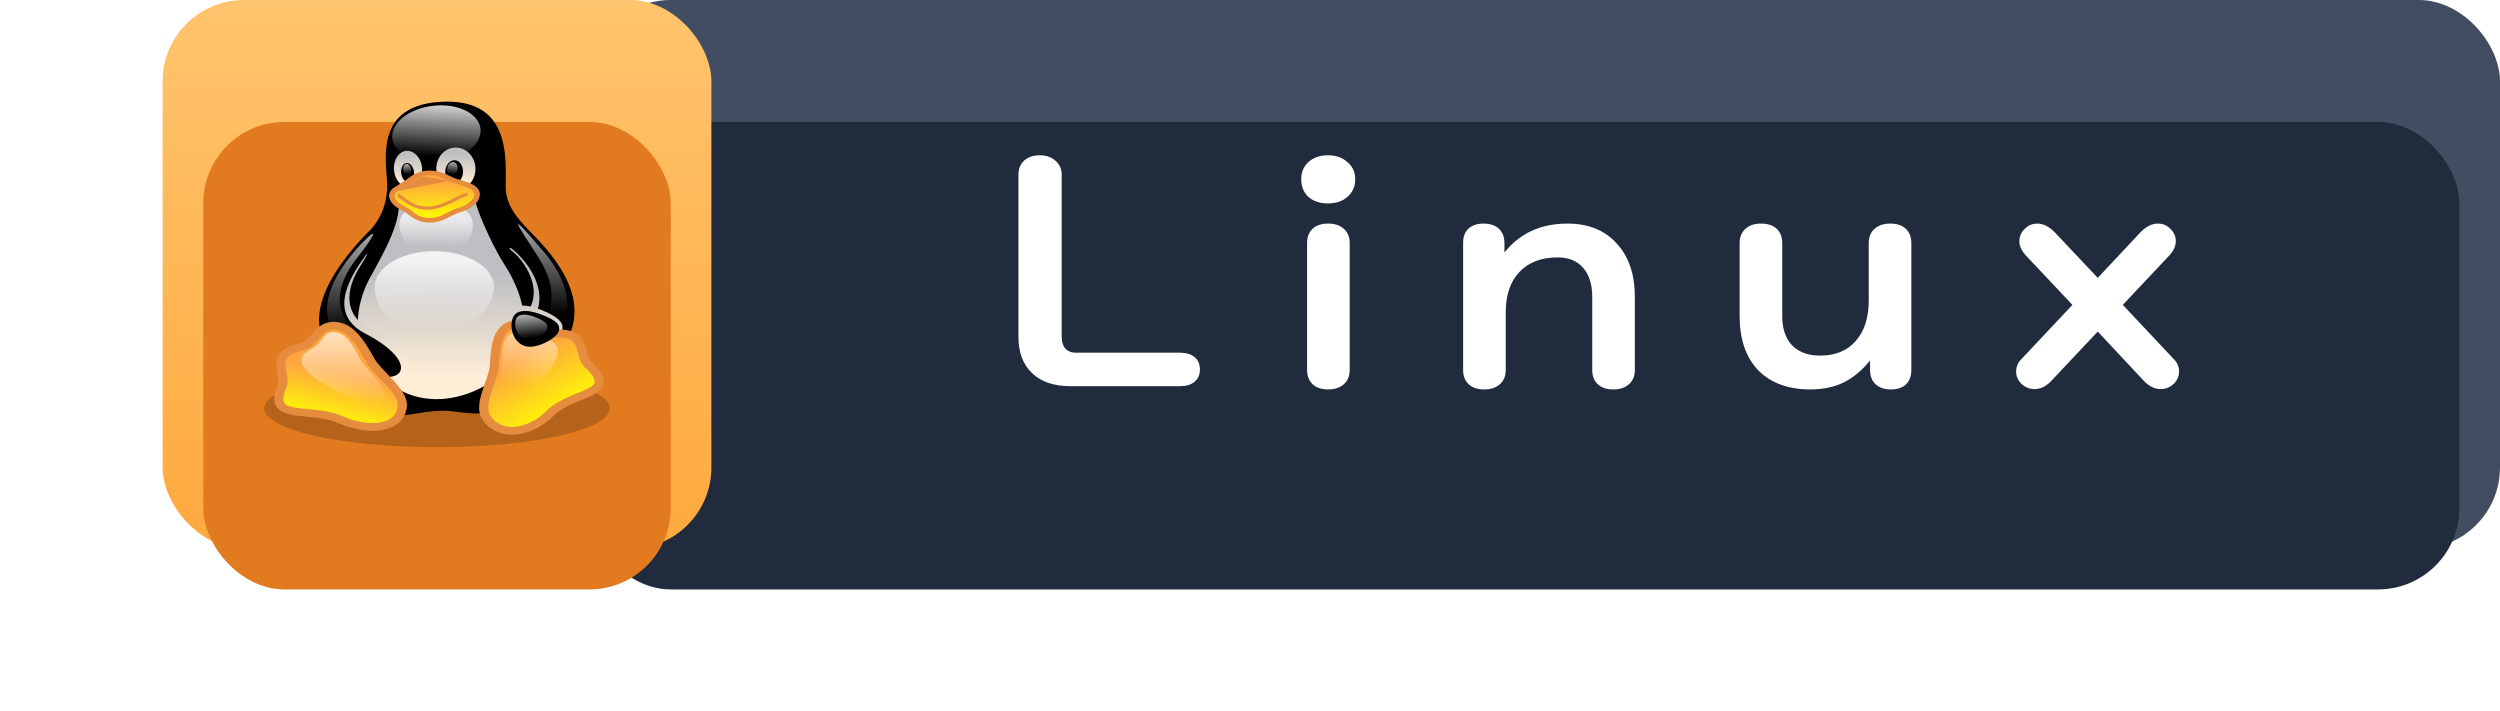 <svg width="123" height="35" viewBox="0 0 123 35" fill="none" xmlns="http://www.w3.org/2000/svg">
<rect x="29" width="94" height="27" rx="4" fill="#424D61"/>
<g filter="url(#filter0_i_1_481)">
<rect x="29" y="2" width="92" height="23" rx="4" fill="#212B3E"/>
</g>
<rect x="8" width="27" height="27" rx="4" fill="url(#paint0_linear_1_481)"/>
<g filter="url(#filter1_i_1_481)">
<rect x="10" y="2" width="23" height="23" rx="4" fill="#E27A20"/>
</g>
<g filter="url(#filter2_f_1_481)">
<path d="M30 20.088C30 21.142 26.195 22 21.5 22C16.805 22 13 21.147 13 20.088C13 19.034 16.805 18.176 21.5 18.176C26.195 18.176 29.993 19.034 30 20.088Z" fill="black" fill-opacity="0.2"/>
</g>
<path d="M16.845 18.031C16.021 17.038 15.862 13.805 17.781 11.815C18.731 10.861 18.977 10.198 19.05 9.3C19.103 8.28 18.193 5.242 21.619 5.013C25.093 4.779 24.9 7.656 24.88 9.178C24.867 10.46 26.002 11.19 26.786 12.194C28.227 14.034 28.107 17.2 26.514 18.917C24.495 21.063 22.768 20.132 21.619 20.21C19.468 20.316 19.395 21.275 16.845 18.031V18.031Z" fill="black"/>
<path d="M25.225 12.383C25.823 12.846 27.37 14.914 24.92 16.208C24.057 16.659 25.69 18.376 26.474 17.546C27.862 16.052 26.979 13.666 26.142 12.813C25.584 12.211 24.721 11.976 25.225 12.383L25.225 12.383Z" fill="url(#paint1_linear_1_481)"/>
<path d="M25.059 12.105C26.042 12.774 27.828 15.115 25.219 16.642C24.362 17.116 25.976 18.616 26.886 17.852C30.04 15.188 26.806 12.127 25.69 11.073C24.694 10.153 23.811 11.285 25.059 12.105Z" fill="black"/>
<path fill-rule="evenodd" clip-rule="evenodd" d="M24.998 10.701C25.214 10.713 25.464 10.82 25.716 11.053L25.717 11.054L25.717 11.054C26.274 11.58 27.366 12.612 27.922 13.848C28.201 14.466 28.345 15.137 28.221 15.822C28.097 16.506 27.704 17.203 26.911 17.873L26.911 17.873C26.674 18.072 26.39 18.123 26.114 18.081C25.84 18.039 25.574 17.905 25.365 17.733C25.156 17.56 25.002 17.347 24.955 17.145C24.908 16.94 24.971 16.744 25.199 16.618C25.846 16.239 26.218 15.811 26.4 15.373C26.581 14.935 26.572 14.484 26.452 14.059C26.211 13.206 25.524 12.459 25.037 12.128C24.405 11.713 24.301 11.21 24.503 10.922C24.604 10.777 24.781 10.69 24.998 10.701ZM24.564 10.952C24.387 11.204 24.465 11.677 25.081 12.081L25.082 12.082L25.082 12.082C25.578 12.42 26.275 13.178 26.521 14.045C26.643 14.479 26.653 14.942 26.466 15.393C26.279 15.844 25.897 16.282 25.239 16.667L25.238 16.667L25.238 16.667C25.038 16.778 24.982 16.947 25.025 17.133C25.068 17.321 25.213 17.524 25.415 17.69C25.616 17.857 25.87 17.984 26.127 18.023C26.383 18.062 26.642 18.015 26.861 17.831C27.644 17.169 28.03 16.484 28.151 15.813C28.273 15.141 28.131 14.481 27.856 13.869C27.305 12.645 26.222 11.62 25.664 11.093C25.419 10.867 25.185 10.771 24.994 10.761C24.804 10.751 24.652 10.826 24.564 10.952Z" fill="black"/>
<path d="M23.645 6.468C23.612 7.232 22.609 7.896 21.407 7.957C20.205 8.018 19.262 7.439 19.295 6.675C19.328 5.911 20.331 5.248 21.533 5.186C22.735 5.131 23.678 5.705 23.645 6.468V6.468Z" fill="url(#paint2_linear_1_481)"/>
<path d="M20.77 8.286C20.803 8.782 20.524 9.2 20.139 9.217C19.753 9.234 19.415 8.849 19.382 8.353C19.348 7.857 19.627 7.438 20.012 7.422C20.398 7.405 20.736 7.79 20.77 8.286V8.286Z" fill="url(#paint3_linear_1_481)"/>
<path d="M21.467 8.325C21.48 8.899 21.925 9.356 22.456 9.345C22.988 9.334 23.406 8.86 23.393 8.28C23.379 7.706 22.934 7.249 22.403 7.26C21.872 7.271 21.447 7.751 21.467 8.325V8.325Z" fill="url(#paint4_linear_1_481)"/>
<path d="M21.905 8.453C21.898 8.771 22.084 9.027 22.33 9.027C22.569 9.027 22.775 8.771 22.782 8.459C22.788 8.141 22.602 7.884 22.357 7.884C22.111 7.884 21.912 8.141 21.905 8.453ZM20.371 8.459C20.404 8.721 20.285 8.944 20.112 8.966C19.939 8.983 19.773 8.788 19.74 8.526C19.707 8.264 19.827 8.041 19.999 8.018C20.172 8.002 20.338 8.197 20.371 8.459V8.459Z" fill="black"/>
<path d="M22.005 8.275C21.985 8.453 22.084 8.598 22.224 8.609C22.363 8.62 22.496 8.481 22.516 8.308C22.536 8.13 22.436 7.985 22.297 7.974C22.157 7.963 22.025 8.102 22.005 8.275V8.275Z" fill="url(#paint5_linear_1_481)"/>
<path d="M20.225 8.319C20.245 8.464 20.172 8.593 20.066 8.604C19.959 8.615 19.86 8.503 19.84 8.353C19.82 8.208 19.893 8.08 19.999 8.068C20.105 8.057 20.205 8.174 20.225 8.319V8.319Z" fill="url(#paint6_linear_1_481)"/>
<path d="M18.133 13.794C18.605 12.896 19.607 11.319 19.627 10.098C19.627 9.128 23.087 8.894 23.366 9.864C23.645 10.834 24.349 12.283 24.8 12.986C25.252 13.682 26.56 15.907 25.166 17.847C23.91 19.564 20.105 20.924 18.073 17.613C17.383 16.464 17.509 15.043 18.133 13.794Z" fill="url(#paint7_linear_1_481)"/>
<path d="M17.708 13.125C17.303 13.766 16.466 15.45 18.512 16.369C20.71 17.351 20.703 19.363 18.06 18.404C15.643 17.54 16.712 14.039 17.39 13.203C17.828 12.617 18.492 11.898 17.708 13.125V13.125Z" fill="url(#paint8_linear_1_481)"/>
<path d="M18.053 12.4C17.409 13.281 15.869 15.355 17.934 16.436C20.71 17.869 19.926 19.296 17.39 18.008C13.817 16.213 16.958 12.59 18.386 11.207C20.019 9.657 18.698 11.491 18.053 12.4V12.4Z" fill="black"/>
<path fill-rule="evenodd" clip-rule="evenodd" d="M18.898 10.803C18.78 10.899 18.623 11.039 18.42 11.232C17.707 11.922 16.569 13.169 16.055 14.465C15.798 15.113 15.698 15.769 15.881 16.373C16.063 16.976 16.529 17.532 17.413 17.976L17.413 17.976C18.044 18.296 18.561 18.445 18.939 18.47C19.317 18.494 19.539 18.393 19.612 18.229C19.686 18.061 19.615 17.802 19.34 17.49C19.067 17.18 18.601 16.825 17.91 16.469L17.91 16.468C17.386 16.194 17.087 15.854 16.948 15.485C16.809 15.116 16.829 14.72 16.934 14.335C17.14 13.577 17.674 12.846 17.998 12.404C18.003 12.396 18.008 12.389 18.013 12.382L18.015 12.381C18.038 12.348 18.061 12.315 18.085 12.281C18.405 11.83 18.842 11.215 19.033 10.866C19.084 10.771 19.116 10.7 19.124 10.658C19.124 10.655 19.125 10.652 19.125 10.649C19.107 10.656 19.081 10.67 19.045 10.694C19.006 10.72 18.957 10.756 18.898 10.803ZM19.141 10.644C19.141 10.645 19.141 10.645 19.14 10.645C19.141 10.644 19.142 10.644 19.141 10.644ZM18.099 12.411C18.12 12.381 18.142 12.35 18.164 12.319C18.483 11.869 18.922 11.251 19.115 10.898C19.166 10.803 19.203 10.723 19.213 10.67C19.215 10.656 19.217 10.642 19.215 10.63C19.214 10.617 19.209 10.602 19.197 10.59C19.168 10.56 19.124 10.568 19.097 10.577C19.067 10.587 19.03 10.606 18.989 10.634C18.946 10.662 18.895 10.7 18.835 10.749C18.715 10.846 18.556 10.988 18.352 11.182L18.352 11.182L18.351 11.182C17.637 11.874 16.489 13.131 15.97 14.441C15.709 15.097 15.605 15.769 15.793 16.392C15.982 17.017 16.464 17.588 17.366 18.041C18.003 18.364 18.535 18.52 18.932 18.545C19.327 18.571 19.603 18.467 19.696 18.256C19.788 18.05 19.693 17.763 19.413 17.445C19.131 17.125 18.655 16.764 17.958 16.404C17.45 16.138 17.166 15.813 17.034 15.462C16.901 15.11 16.919 14.729 17.022 14.351C17.224 13.606 17.753 12.884 18.077 12.441C18.082 12.434 18.087 12.427 18.092 12.42L18.099 12.411V12.411Z" fill="black"/>
<path d="M24.309 14.134C24.309 15.115 23.187 16.386 21.261 16.375C19.275 16.386 18.432 15.115 18.432 14.134C18.432 13.153 19.747 12.355 21.367 12.355C22.994 12.361 24.309 13.153 24.309 14.134Z" fill="url(#paint9_linear_1_481)"/>
<path d="M23.26 11.051C23.24 12.066 22.45 12.305 21.453 12.305C20.457 12.305 19.734 12.155 19.647 11.051C19.647 10.36 20.457 9.958 21.453 9.958C22.45 9.953 23.26 10.354 23.26 11.051H23.26Z" fill="url(#paint10_linear_1_481)"/>
<path d="M17.237 12.612C17.887 11.781 19.262 10.505 17.496 12.79C16.061 14.675 16.965 15.884 17.429 16.219C18.771 17.222 18.718 17.897 17.662 17.367C15.397 16.236 15.869 14.329 17.237 12.612V12.612Z" fill="url(#paint11_linear_1_481)"/>
<path d="M26.66 12.952C26.095 11.976 24.302 9.501 26.746 12.378C28.971 14.981 27.41 16.793 27.131 16.971C26.852 17.15 25.916 17.512 26.188 16.882C26.467 16.252 27.849 15.059 26.66 12.952L26.66 12.952Z" fill="url(#paint12_linear_1_481)"/>
<path d="M16.745 20.645C15.258 19.982 13.1 20.774 13.883 18.978C14.043 18.572 13.651 17.958 13.903 17.562C14.202 17.077 14.846 17.183 15.231 16.86C15.61 16.526 15.849 15.946 16.559 16.035C17.263 16.124 17.735 16.849 18.226 17.741C18.591 18.376 19.88 19.274 19.793 19.988C19.687 21.08 18.206 21.286 16.745 20.645V20.645Z" fill="url(#paint13_linear_1_481)"/>
<path fill-rule="evenodd" clip-rule="evenodd" d="M15.678 16.693C15.594 16.79 15.5 16.898 15.395 16.991L15.393 16.992L15.391 16.994C15.188 17.165 14.921 17.241 14.713 17.3C14.677 17.31 14.643 17.32 14.611 17.329C14.38 17.399 14.213 17.473 14.104 17.65L14.103 17.651L14.102 17.652C14.018 17.785 14.033 17.972 14.082 18.237C14.085 18.257 14.089 18.276 14.093 18.297C14.113 18.403 14.134 18.518 14.143 18.628C14.155 18.759 14.151 18.902 14.098 19.038L14.097 19.041L14.095 19.044C13.904 19.483 13.922 19.703 13.992 19.816C14.057 19.923 14.207 19.998 14.508 20.05C14.654 20.076 14.82 20.094 15.005 20.111C15.045 20.115 15.087 20.119 15.13 20.123C15.277 20.136 15.434 20.151 15.592 20.17C16 20.218 16.444 20.296 16.851 20.477C17.55 20.784 18.229 20.877 18.727 20.782C18.974 20.735 19.17 20.643 19.311 20.514C19.45 20.385 19.545 20.209 19.568 19.972L19.568 19.97L19.569 19.968C19.584 19.84 19.539 19.688 19.434 19.509C19.329 19.331 19.175 19.144 18.999 18.95C18.898 18.838 18.799 18.734 18.699 18.63C18.619 18.547 18.54 18.463 18.459 18.376C18.287 18.191 18.125 18.002 18.023 17.823L18.022 17.822L18.021 17.82C17.775 17.374 17.543 16.986 17.291 16.7C17.038 16.412 16.791 16.256 16.526 16.223C16.268 16.19 16.1 16.271 15.936 16.418C15.849 16.496 15.77 16.587 15.681 16.689L15.678 16.693ZM16.745 20.645L16.639 20.813C16.302 20.663 15.919 20.591 15.529 20.545C15.378 20.527 15.23 20.514 15.084 20.5C15.041 20.496 14.997 20.492 14.954 20.488C14.768 20.471 14.585 20.451 14.417 20.422C14.091 20.365 13.755 20.26 13.59 19.99C13.429 19.727 13.471 19.373 13.67 18.916C13.695 18.849 13.702 18.764 13.693 18.655C13.685 18.562 13.667 18.466 13.647 18.36C13.643 18.339 13.639 18.317 13.635 18.295C13.591 18.053 13.537 17.736 13.703 17.474C13.893 17.167 14.197 17.051 14.458 16.972C14.504 16.958 14.547 16.946 14.589 16.934C14.796 16.873 14.947 16.829 15.069 16.727C15.151 16.655 15.228 16.567 15.316 16.466L15.32 16.46C15.404 16.364 15.499 16.255 15.606 16.159C15.833 15.955 16.14 15.79 16.593 15.847L16.593 15.847C17.032 15.903 17.373 16.154 17.654 16.474C17.936 16.795 18.185 17.215 18.43 17.66C18.511 17.799 18.646 17.96 18.816 18.143C18.884 18.218 18.962 18.299 19.043 18.384C19.149 18.495 19.26 18.611 19.359 18.72C19.54 18.919 19.715 19.13 19.839 19.341C19.962 19.55 20.045 19.777 20.018 20.005C19.988 20.314 19.859 20.572 19.645 20.769C19.432 20.966 19.147 21.091 18.827 21.152C18.193 21.273 17.402 21.148 16.641 20.814L16.745 20.645Z" fill="#E68C3F"/>
<path d="M27.576 16.431C27.35 16.788 26.407 17.362 25.777 17.211C25.139 17.066 24.847 16.252 24.973 15.633C25.093 14.942 25.777 14.903 26.64 15.249C27.57 15.633 27.849 15.957 27.576 16.431V16.431Z" fill="url(#paint14_linear_1_481)"/>
<path d="M27.058 20.339C28.147 19.229 30.571 19.458 28.938 17.936C28.592 17.607 28.698 16.905 28.273 16.604C27.775 16.236 27.224 16.537 26.72 16.347C26.215 16.141 25.684 15.745 25.066 16.024C24.448 16.308 24.382 17.044 24.322 18.014C24.269 18.711 23.512 19.876 23.917 20.517C24.502 21.509 26.022 21.376 27.058 20.339V20.339Z" fill="url(#paint15_linear_1_481)"/>
<path fill-rule="evenodd" clip-rule="evenodd" d="M26.815 16.175C26.975 16.234 27.136 16.229 27.357 16.223C27.4 16.221 27.445 16.22 27.493 16.219C27.773 16.213 28.107 16.229 28.421 16.46C28.699 16.658 28.789 16.974 28.856 17.217C28.861 17.236 28.866 17.256 28.871 17.274C28.901 17.384 28.928 17.482 28.963 17.573C29.004 17.678 29.05 17.755 29.106 17.81C29.518 18.194 29.732 18.516 29.712 18.808C29.69 19.12 29.414 19.314 29.135 19.455C28.991 19.528 28.826 19.596 28.66 19.663C28.635 19.673 28.61 19.684 28.584 19.694C28.44 19.752 28.294 19.811 28.147 19.877C27.814 20.026 27.499 20.198 27.258 20.434L27.231 20.461C26.684 21.008 25.993 21.334 25.336 21.378C24.668 21.423 24.052 21.172 23.716 20.604C23.589 20.401 23.56 20.17 23.576 19.942C23.593 19.713 23.656 19.471 23.73 19.238C23.771 19.105 23.821 18.965 23.868 18.831C23.901 18.735 23.934 18.643 23.962 18.558C24.033 18.343 24.085 18.156 24.097 18.003C24.126 17.523 24.158 17.077 24.266 16.716C24.374 16.35 24.57 16.036 24.957 15.857L24.958 15.857L24.959 15.857C25.345 15.682 25.706 15.724 26.018 15.827C26.17 15.877 26.315 15.943 26.446 16.005C26.475 16.019 26.504 16.032 26.531 16.046C26.632 16.094 26.723 16.137 26.815 16.175ZM25.174 16.191C24.944 16.297 24.798 16.492 24.704 16.808C24.609 17.127 24.578 17.535 24.548 18.024L24.548 18.025L24.548 18.026C24.533 18.221 24.47 18.441 24.397 18.66C24.365 18.759 24.331 18.854 24.297 18.949C24.253 19.076 24.208 19.203 24.166 19.335C24.095 19.561 24.041 19.773 24.028 19.965C24.014 20.156 24.042 20.31 24.117 20.428L24.118 20.43L24.12 20.433C24.369 20.855 24.804 21.033 25.3 21C25.808 20.966 26.393 20.707 26.881 20.221L26.884 20.218C27.184 19.912 27.57 19.704 27.935 19.542C28.09 19.472 28.246 19.41 28.39 19.351C28.415 19.341 28.439 19.331 28.464 19.321C28.631 19.254 28.778 19.192 28.902 19.129C29.161 18.999 29.253 18.895 29.261 18.786C29.269 18.66 29.174 18.44 28.77 18.063L28.769 18.062L28.768 18.061C28.652 17.951 28.582 17.818 28.533 17.69C28.491 17.581 28.459 17.464 28.43 17.356C28.425 17.337 28.42 17.32 28.415 17.302C28.342 17.036 28.273 16.852 28.128 16.749L28.126 16.747L28.124 16.746C27.941 16.61 27.751 16.593 27.505 16.598C27.471 16.599 27.435 16.6 27.398 16.602C27.177 16.61 26.894 16.62 26.627 16.52L26.624 16.519L26.621 16.518C26.513 16.474 26.404 16.422 26.301 16.372C26.275 16.36 26.249 16.348 26.224 16.336C26.095 16.274 25.974 16.22 25.853 16.18C25.619 16.103 25.405 16.086 25.174 16.191Z" fill="#E68C3F"/>
<path d="M26.587 18.856C28.273 16.765 27.018 16.782 26.593 16.62C26.168 16.453 25.723 16.124 25.225 16.353C24.727 16.587 24.701 17.189 24.688 17.98C24.668 18.549 24.103 19.503 24.442 20.032C24.854 20.651 25.85 19.753 26.587 18.856V18.856Z" fill="url(#paint16_linear_1_481)"/>
<path d="M16.4 19.157C13.877 17.785 15.059 17.317 15.437 17.1C15.895 16.821 15.902 16.286 16.466 16.336C17.031 16.386 17.363 16.971 17.741 17.696C18.02 18.215 18.99 18.906 18.917 19.503C18.824 20.205 17.489 19.742 16.4 19.157V19.157Z" fill="url(#paint17_linear_1_481)"/>
<path d="M27.43 16.414C27.231 16.704 26.421 17.161 25.883 17.038C25.332 16.921 25.079 16.269 25.192 15.778C25.292 15.221 25.883 15.193 26.627 15.472C27.417 15.773 27.663 16.029 27.43 16.414Z" fill="black"/>
<path d="M26.886 16.252C26.759 16.453 26.228 16.771 25.856 16.687C25.484 16.604 25.299 16.152 25.358 15.812C25.411 15.427 25.81 15.405 26.314 15.595C26.859 15.806 27.032 15.985 26.886 16.252V16.252Z" fill="url(#paint18_linear_1_481)"/>
<path d="M20.019 8.977C20.285 8.771 20.929 8.141 22.151 8.799C22.377 8.921 22.562 8.933 22.994 9.089C23.864 9.39 23.452 10.114 22.523 10.36C22.124 10.466 21.766 10.873 21.048 10.834C20.431 10.806 20.271 10.466 19.893 10.282C19.222 9.964 19.123 9.535 19.488 9.306C19.853 9.078 19.993 8.994 20.019 8.977Z" fill="url(#paint19_linear_1_481)"/>
<path fill-rule="evenodd" clip-rule="evenodd" d="M20.17 9.014C20.149 9.031 20.13 9.046 20.111 9.061L20.106 9.065L20.101 9.068C20.096 9.071 20.084 9.078 20.067 9.089C20.002 9.128 19.849 9.222 19.569 9.397M20.17 9.014C20.308 8.903 20.498 8.751 20.771 8.671ZM20.771 8.671C21.072 8.584 21.496 8.581 22.077 8.894ZM22.077 8.894C22.204 8.963 22.32 9 22.451 9.039C22.47 9.044 22.491 9.05 22.511 9.056C22.628 9.09 22.762 9.129 22.941 9.193L22.942 9.194L22.942 9.194C23.14 9.262 23.247 9.348 23.297 9.431C23.347 9.513 23.35 9.606 23.306 9.705C23.215 9.911 22.922 10.135 22.482 10.251L22.482 10.251C22.365 10.282 22.256 10.334 22.154 10.387C22.116 10.407 22.079 10.427 22.043 10.446C21.976 10.482 21.91 10.517 21.838 10.552C21.622 10.656 21.38 10.738 21.057 10.72L21.056 10.72L21.056 10.72C20.782 10.708 20.614 10.628 20.466 10.528C20.413 10.492 20.365 10.455 20.314 10.415C20.289 10.396 20.264 10.377 20.236 10.357C20.156 10.297 20.067 10.235 19.961 10.183L19.96 10.183L19.96 10.182C19.641 10.032 19.481 9.865 19.432 9.728C19.386 9.6 19.43 9.484 19.569 9.397M20.682 8.456C21.074 8.342 21.584 8.358 22.224 8.703L22.224 8.703C22.323 8.757 22.414 8.787 22.54 8.824C22.559 8.829 22.578 8.835 22.598 8.841C22.715 8.874 22.859 8.916 23.047 8.984C23.284 9.066 23.451 9.183 23.539 9.328C23.628 9.475 23.627 9.635 23.56 9.785C23.431 10.078 23.053 10.339 22.563 10.468C22.481 10.49 22.395 10.529 22.296 10.581C22.265 10.597 22.232 10.615 22.197 10.633C22.127 10.671 22.05 10.712 21.972 10.75C21.73 10.866 21.435 10.969 21.04 10.947C20.697 10.932 20.476 10.827 20.296 10.705C20.236 10.664 20.178 10.62 20.123 10.578C20.1 10.56 20.078 10.543 20.056 10.527C19.981 10.47 19.908 10.421 19.826 10.38C19.474 10.214 19.249 10.007 19.172 9.793C19.092 9.57 19.18 9.357 19.407 9.215L19.407 9.215C19.689 9.038 19.832 8.951 19.897 8.911C19.913 8.901 19.925 8.894 19.932 8.89C19.946 8.879 19.962 8.866 19.979 8.852C20.114 8.743 20.349 8.553 20.682 8.456Z" fill="#E68C3F"/>
<path fill-rule="evenodd" clip-rule="evenodd" d="M22.616 9.61C22.753 9.546 22.888 9.492 23.003 9.487L23.012 9.638C22.945 9.641 22.844 9.677 22.704 9.742C22.628 9.778 22.548 9.818 22.463 9.861C22.392 9.897 22.316 9.935 22.234 9.975C21.886 10.143 21.463 10.319 21.022 10.319C20.578 10.319 20.226 10.145 19.975 9.979C19.864 9.906 19.771 9.832 19.699 9.775C19.689 9.767 19.679 9.76 19.67 9.752C19.631 9.722 19.601 9.699 19.577 9.684C19.565 9.676 19.558 9.672 19.554 9.67C19.553 9.67 19.553 9.67 19.552 9.67C19.554 9.671 19.56 9.672 19.568 9.672V9.52C19.597 9.52 19.622 9.529 19.638 9.536C19.655 9.544 19.672 9.554 19.688 9.564C19.719 9.584 19.755 9.612 19.793 9.642C19.803 9.649 19.812 9.657 19.823 9.665C19.895 9.722 19.983 9.791 20.087 9.86C20.323 10.017 20.636 10.167 21.022 10.167C21.411 10.167 21.798 10.011 22.144 9.843C22.218 9.807 22.293 9.77 22.365 9.733C22.454 9.688 22.54 9.645 22.616 9.61ZM19.552 9.67C19.552 9.67 19.552 9.67 19.552 9.67C19.552 9.67 19.552 9.67 19.552 9.67Z" fill="#E68C3F"/>
<path d="M52.667 19C51.856 19 51.227 18.787 50.779 18.36C50.331 17.933 50.107 17.336 50.107 16.568V8.6C50.107 8.301 50.203 8.067 50.395 7.896C50.587 7.725 50.843 7.64 51.163 7.64C51.483 7.64 51.739 7.731 51.931 7.912C52.133 8.083 52.235 8.312 52.235 8.6V16.568C52.235 16.813 52.293 17.005 52.411 17.144C52.539 17.283 52.709 17.352 52.923 17.352H58.043C58.363 17.352 58.608 17.427 58.779 17.576C58.949 17.715 59.035 17.917 59.035 18.184C59.035 18.44 58.944 18.643 58.763 18.792C58.592 18.931 58.352 19 58.043 19H52.667ZM65.333 10.008C64.938 10.008 64.618 9.901 64.373 9.688C64.138 9.464 64.021 9.176 64.021 8.824C64.021 8.472 64.138 8.189 64.373 7.976C64.618 7.752 64.938 7.64 65.333 7.64C65.728 7.64 66.048 7.752 66.293 7.976C66.549 8.189 66.677 8.472 66.677 8.824C66.677 9.176 66.549 9.464 66.293 9.688C66.048 9.901 65.728 10.008 65.333 10.008ZM65.349 19.16C65.018 19.16 64.762 19.075 64.581 18.904C64.4 18.733 64.309 18.499 64.309 18.2V11.96C64.309 11.661 64.4 11.427 64.581 11.256C64.762 11.085 65.018 11 65.349 11C65.669 11 65.925 11.085 66.117 11.256C66.309 11.427 66.405 11.661 66.405 11.96V18.2C66.405 18.499 66.309 18.733 66.117 18.904C65.925 19.075 65.669 19.16 65.349 19.16ZM73.026 19.16C72.695 19.16 72.439 19.075 72.258 18.904C72.077 18.733 71.986 18.499 71.986 18.2V11.96C71.986 11.651 72.071 11.416 72.242 11.256C72.423 11.085 72.674 11 72.994 11C73.314 11 73.565 11.085 73.746 11.256C73.927 11.427 74.018 11.661 74.018 11.96V12.424C74.775 11.475 75.81 11 77.122 11C78.146 11 78.951 11.325 79.538 11.976C80.135 12.616 80.434 13.491 80.434 14.6V18.2C80.434 18.499 80.338 18.733 80.146 18.904C79.954 19.075 79.698 19.16 79.378 19.16C79.047 19.16 78.791 19.075 78.61 18.904C78.429 18.733 78.338 18.499 78.338 18.2V14.6C78.338 13.992 78.189 13.517 77.89 13.176C77.591 12.835 77.175 12.664 76.642 12.664C75.831 12.664 75.202 12.904 74.754 13.384C74.306 13.853 74.082 14.515 74.082 15.368V18.2C74.082 18.499 73.986 18.733 73.794 18.904C73.602 19.075 73.346 19.16 73.026 19.16ZM89.078 19.16C87.979 19.16 87.12 18.845 86.502 18.216C85.894 17.576 85.59 16.691 85.59 15.56V11.96C85.59 11.661 85.686 11.427 85.878 11.256C86.07 11.085 86.326 11 86.646 11C86.976 11 87.232 11.085 87.414 11.256C87.595 11.427 87.686 11.661 87.686 11.96V15.56C87.686 16.168 87.846 16.643 88.166 16.984C88.496 17.325 88.955 17.496 89.542 17.496C90.299 17.496 90.886 17.256 91.302 16.776C91.728 16.296 91.942 15.635 91.942 14.792V11.96C91.942 11.661 92.038 11.427 92.23 11.256C92.422 11.085 92.678 11 92.998 11C93.328 11 93.584 11.085 93.766 11.256C93.947 11.427 94.038 11.661 94.038 11.96V18.2C94.038 18.509 93.947 18.749 93.766 18.92C93.595 19.08 93.35 19.16 93.03 19.16C92.71 19.16 92.459 19.075 92.278 18.904C92.096 18.733 92.006 18.499 92.006 18.2V17.736C91.611 18.227 91.174 18.589 90.694 18.824C90.224 19.048 89.686 19.16 89.078 19.16ZM106.954 17.672C107.124 17.843 107.21 18.045 107.21 18.28C107.21 18.536 107.103 18.755 106.89 18.936C106.719 19.075 106.527 19.144 106.314 19.144C106.026 19.144 105.759 19.021 105.514 18.776L103.21 16.312L100.89 18.776C100.644 19.021 100.378 19.144 100.09 19.144C99.876 19.144 99.684 19.075 99.513 18.936C99.3 18.755 99.194 18.536 99.194 18.28C99.194 18.045 99.279 17.843 99.45 17.672L101.962 15L99.657 12.552C99.455 12.328 99.353 12.099 99.353 11.864C99.353 11.608 99.46 11.389 99.674 11.208C99.823 11.069 100.01 11 100.234 11C100.522 11 100.804 11.139 101.082 11.416L103.21 13.672L105.322 11.416C105.599 11.139 105.882 11 106.17 11C106.394 11 106.58 11.069 106.73 11.208C106.943 11.389 107.05 11.608 107.05 11.864C107.05 12.099 106.948 12.328 106.746 12.552L104.442 15L106.954 17.672Z" fill="white"/>
<defs>
<filter id="filter0_i_1_481" x="29" y="2" width="92" height="27" filterUnits="userSpaceOnUse" color-interpolation-filters="sRGB">
<feFlood flood-opacity="0" result="BackgroundImageFix"/>
<feBlend mode="normal" in="SourceGraphic" in2="BackgroundImageFix" result="shape"/>
<feColorMatrix in="SourceAlpha" type="matrix" values="0 0 0 0 0 0 0 0 0 0 0 0 0 0 0 0 0 0 127 0" result="hardAlpha"/>
<feOffset dy="4"/>
<feGaussianBlur stdDeviation="2"/>
<feComposite in2="hardAlpha" operator="arithmetic" k2="-1" k3="1"/>
<feColorMatrix type="matrix" values="0 0 0 0 0 0 0 0 0 0 0 0 0 0 0 0 0 0 0.25 0"/>
<feBlend mode="normal" in2="shape" result="effect1_innerShadow_1_481"/>
</filter>
<filter id="filter1_i_1_481" x="10" y="2" width="23" height="27" filterUnits="userSpaceOnUse" color-interpolation-filters="sRGB">
<feFlood flood-opacity="0" result="BackgroundImageFix"/>
<feBlend mode="normal" in="SourceGraphic" in2="BackgroundImageFix" result="shape"/>
<feColorMatrix in="SourceAlpha" type="matrix" values="0 0 0 0 0 0 0 0 0 0 0 0 0 0 0 0 0 0 127 0" result="hardAlpha"/>
<feOffset dy="4"/>
<feGaussianBlur stdDeviation="2"/>
<feComposite in2="hardAlpha" operator="arithmetic" k2="-1" k3="1"/>
<feColorMatrix type="matrix" values="0 0 0 0 0 0 0 0 0 0 0 0 0 0 0 0 0 0 0.25 0"/>
<feBlend mode="normal" in2="shape" result="effect1_innerShadow_1_481"/>
</filter>
<filter id="filter2_f_1_481" x="0" y="5.176" width="43" height="29.824" filterUnits="userSpaceOnUse" color-interpolation-filters="sRGB">
<feFlood flood-opacity="0" result="BackgroundImageFix"/>
<feBlend mode="normal" in="SourceGraphic" in2="BackgroundImageFix" result="shape"/>
<feGaussianBlur stdDeviation="6.5" result="effect1_foregroundBlur_1_481"/>
</filter>
<linearGradient id="paint0_linear_1_481" x1="21.5" y1="0" x2="21.5" y2="27" gradientUnits="userSpaceOnUse">
<stop stop-color="#FFC46D"/>
<stop offset="1" stop-color="#FFA93E"/>
</linearGradient>
<linearGradient id="paint1_linear_1_481" x1="25.9" y1="18.623" x2="26.208" y2="14.51" gradientUnits="userSpaceOnUse">
<stop stop-color="#FFEED7"/>
<stop offset="1" stop-color="#BDBFC2"/>
</linearGradient>
<linearGradient id="paint2_linear_1_481" x1="21.662" y1="5.249" x2="21.515" y2="7.711" gradientUnits="userSpaceOnUse">
<stop stop-color="white" stop-opacity="0.8"/>
<stop offset="1" stop-color="white" stop-opacity="0"/>
</linearGradient>
<linearGradient id="paint3_linear_1_481" x1="20.102" y1="9.006" x2="20.011" y2="7.599" gradientUnits="userSpaceOnUse">
<stop stop-color="#FFEED7"/>
<stop offset="1" stop-color="#BDBFC2"/>
</linearGradient>
<linearGradient id="paint4_linear_1_481" x1="22.428" y1="9.043" x2="22.428" y2="7.548" gradientUnits="userSpaceOnUse">
<stop stop-color="#FFEED7"/>
<stop offset="1" stop-color="#BDBFC2"/>
</linearGradient>
<linearGradient id="paint5_linear_1_481" x1="22.28" y1="7.993" x2="22.218" y2="8.569" gradientUnits="userSpaceOnUse">
<stop stop-color="white" stop-opacity="0.65"/>
<stop offset="1" stop-color="white" stop-opacity="0"/>
</linearGradient>
<linearGradient id="paint6_linear_1_481" x1="20.015" y1="8.097" x2="20.082" y2="8.565" gradientUnits="userSpaceOnUse">
<stop stop-color="white" stop-opacity="0.65"/>
<stop offset="1" stop-color="white" stop-opacity="0"/>
</linearGradient>
<linearGradient id="paint7_linear_1_481" x1="21.698" y1="18.583" x2="21.698" y2="13.467" gradientUnits="userSpaceOnUse">
<stop stop-color="#FFEED7"/>
<stop offset="1" stop-color="#BDBFC2"/>
</linearGradient>
<linearGradient id="paint8_linear_1_481" x1="18.457" y1="18.655" x2="17.334" y2="14.097" gradientUnits="userSpaceOnUse">
<stop stop-color="#FFEED7"/>
<stop offset="1" stop-color="#BDBFC2"/>
</linearGradient>
<linearGradient id="paint9_linear_1_481" x1="21.361" y1="12.887" x2="21.372" y2="16.161" gradientUnits="userSpaceOnUse">
<stop stop-color="white" stop-opacity="0.8"/>
<stop offset="1" stop-color="white" stop-opacity="0"/>
</linearGradient>
<linearGradient id="paint10_linear_1_481" x1="21.451" y1="10.834" x2="21.463" y2="12.136" gradientUnits="userSpaceOnUse">
<stop stop-color="white" stop-opacity="0.65"/>
<stop offset="1" stop-color="white" stop-opacity="0"/>
</linearGradient>
<linearGradient id="paint11_linear_1_481" x1="17.263" y1="11.638" x2="17.263" y2="16.415" gradientUnits="userSpaceOnUse">
<stop stop-color="white" stop-opacity="0.65"/>
<stop offset="1" stop-color="white" stop-opacity="0"/>
</linearGradient>
<linearGradient id="paint12_linear_1_481" x1="26.705" y1="11.171" x2="26.704" y2="15.487" gradientUnits="userSpaceOnUse">
<stop stop-color="white" stop-opacity="0.65"/>
<stop offset="1" stop-color="white" stop-opacity="0"/>
</linearGradient>
<linearGradient id="paint13_linear_1_481" x1="16.968" y1="18.463" x2="16.36" y2="20.979" gradientUnits="userSpaceOnUse">
<stop stop-color="#FFA63F"/>
<stop offset="1" stop-color="#FFFF00"/>
</linearGradient>
<linearGradient id="paint14_linear_1_481" x1="26.375" y1="18.182" x2="26.29" y2="13.613" gradientUnits="userSpaceOnUse">
<stop stop-color="#FFEED7"/>
<stop offset="1" stop-color="#BDBFC2"/>
</linearGradient>
<linearGradient id="paint15_linear_1_481" x1="25.538" y1="17.719" x2="27.334" y2="20.75" gradientUnits="userSpaceOnUse">
<stop stop-color="#FFA63F"/>
<stop offset="1" stop-color="#FFFF00"/>
</linearGradient>
<linearGradient id="paint16_linear_1_481" x1="26.186" y1="15.592" x2="25.625" y2="18.858" gradientUnits="userSpaceOnUse">
<stop stop-color="white" stop-opacity="0.65"/>
<stop offset="1" stop-color="white" stop-opacity="0"/>
</linearGradient>
<linearGradient id="paint17_linear_1_481" x1="16.783" y1="16.388" x2="16.893" y2="20.01" gradientUnits="userSpaceOnUse">
<stop stop-color="white" stop-opacity="0.65"/>
<stop offset="1" stop-color="white" stop-opacity="0"/>
</linearGradient>
<linearGradient id="paint18_linear_1_481" x1="26.039" y1="15.534" x2="26.168" y2="16.623" gradientUnits="userSpaceOnUse">
<stop stop-color="white" stop-opacity="0.65"/>
<stop offset="1" stop-color="white" stop-opacity="0"/>
</linearGradient>
<linearGradient id="paint19_linear_1_481" x1="21.364" y1="8.917" x2="21.375" y2="10.822" gradientUnits="userSpaceOnUse">
<stop stop-color="#FFA63F"/>
<stop offset="1" stop-color="#FFFF00"/>
</linearGradient>
</defs>
</svg>
